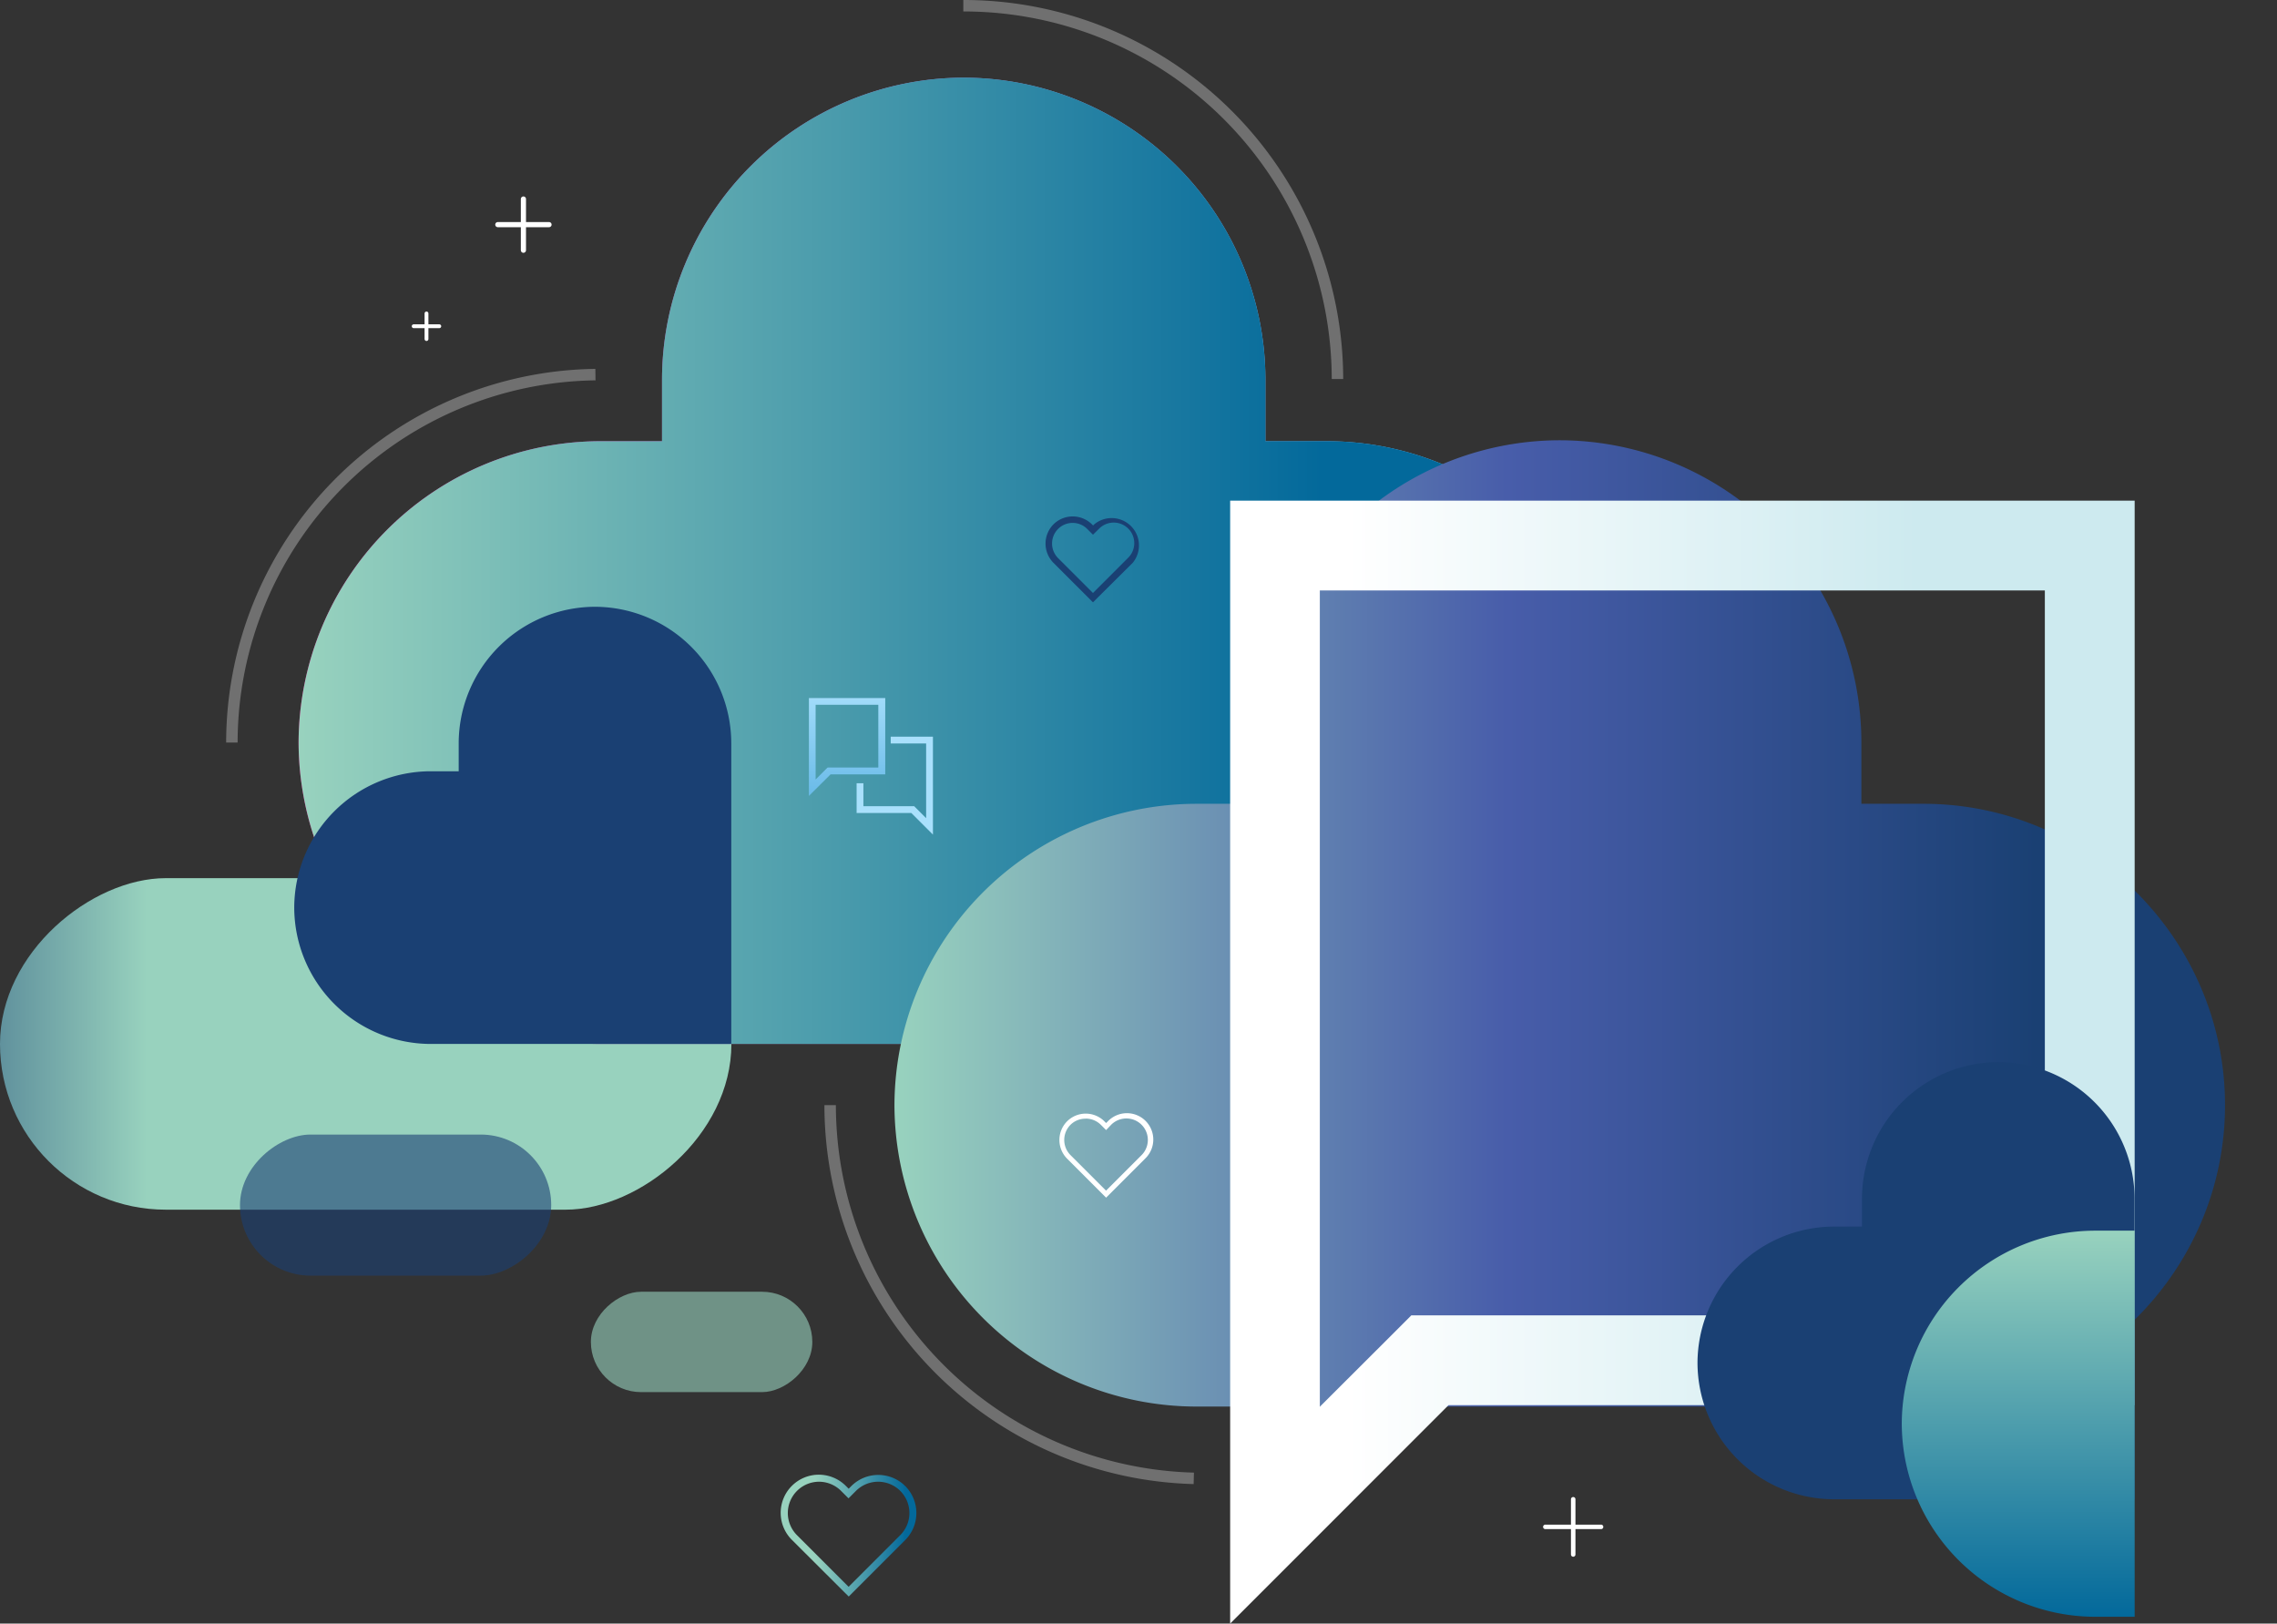 <svg xmlns:xlink="http://www.w3.org/1999/xlink" xmlns="http://www.w3.org/2000/svg" width="653.38" height="465.869"
     viewBox="0 0 653.38 465.869">
    <rect x="0" y="0" width="653.38" height="465.869" fill="#333333" stroke="none"/>
    <defs>
        <style>
            .a,.b,.c,.d,.e,.g,.h,.i,.o,.s,.t{isolation:isolate;}.b,.c,.d,.g,.h,.s,.t{mix-blend-mode:screen;}.b{fill:url(#a);}.c{fill:url(#b);}.d{fill:url(#c);}.e,.i,.o{mix-blend-mode:hard-light;}.e{fill:url(#d);}.f{fill:url(#e);}.g{fill:url(#f);}.h,.o{fill:none;stroke:#707070;stroke-miterlimit:10;}.h{stroke-width:3.29px;}.j{fill:url(#g);}.k{fill:url(#h);}.l{fill:#1a4073;}.m{fill:#fff;}.n{fill:url(#i);}.o{stroke-width:4.39px;}.p,.q,.r{fill:#231f20;}.p,.q{stroke:#fff;stroke-linecap:round;stroke-linejoin:round;}.p{stroke-width:1.48px;}.q{stroke-width:1.1px;}.s{fill:url(#j);}.t{fill:url(#k);}
        </style>
        <linearGradient id="a" x1="2.01" y1="-0.26" x2="2.01" y2="0.739" gradientUnits="objectBoundingBox">
            <stop offset="0" stop-color="#1a4073"/>
            <stop offset="0.46" stop-color="#98d2be"/>
        </linearGradient>
        <linearGradient id="b" x1="1.505" y1="-7.178" x2="1.505" y2="-8.178" gradientUnits="objectBoundingBox">
            <stop offset="0" stop-color="#98d2be" stop-opacity="0.6"/>
            <stop offset="1" stop-color="#1a4073"/>
        </linearGradient>
        <linearGradient id="c" x1="5.416" y1="-11.227" x2="5.416" y2="-12.227" gradientUnits="objectBoundingBox">
            <stop offset="0" stop-color="#1a4073" stop-opacity="0.6"/>
            <stop offset="1" stop-color="#485daa"/>
        </linearGradient>
        <linearGradient id="d" y1="0.5" x2="1" y2="0.5" gradientUnits="objectBoundingBox">
            <stop offset="0" stop-color="#eb008b"/>
            <stop offset="0.12" stop-color="#d6229c"/>
            <stop offset="0.35" stop-color="#b15fbc"/>
            <stop offset="0.56" stop-color="#948fd4"/>
            <stop offset="0.75" stop-color="#7fb1e6"/>
            <stop offset="0.9" stop-color="#72c6f1"/>
            <stop offset="1" stop-color="#6dcef5"/>
        </linearGradient>
        <linearGradient id="e" y1="0.5" x2="1" y2="0.5" gradientUnits="objectBoundingBox">
            <stop offset="0" stop-color="#98d2be"/>
            <stop offset="0.77" stop-color="#03699b"/>
        </linearGradient>
        <linearGradient id="f" y1="0.5" x2="1" y2="0.5" gradientUnits="objectBoundingBox">
            <stop offset="0" stop-color="#98d2be"/>
            <stop offset="0.25" stop-color="#6b90b3"/>
            <stop offset="0.46" stop-color="#485daa"/>
            <stop offset="0.86" stop-color="#1a4073"/>
        </linearGradient>
        <linearGradient id="g" y1="0.5" x2="1" y2="0.5" gradientUnits="objectBoundingBox">
            <stop offset="0.13" stop-color="#fff"/>
            <stop offset="0.76" stop-color="#cdeaef"/>
        </linearGradient>
        <linearGradient id="h" x1="0.253" y1="-7.151" x2="1.125" y2="-7.151" xlink:href="#e"/>
        <linearGradient id="i" x1="0.5" x2="0.5" y2="1" gradientUnits="objectBoundingBox">
            <stop offset="0" stop-color="#98d2be"/>
            <stop offset="1" stop-color="#03699b"/>
        </linearGradient>
        <linearGradient id="j" x1="0.5" x2="0.5" y2="1.001" gradientUnits="objectBoundingBox">
            <stop offset="0.01" stop-color="#a9e0fc"/>
            <stop offset="1" stop-color="#69bae8"/>
        </linearGradient>
        <linearGradient id="k" x1="13.023" y1="1.588" x2="13.023" y2="2.588" xlink:href="#j"/>
    </defs>
    <g class="a" transform="translate(0 -0.005)">
        <g transform="translate(0 1.65)">
            <rect class="b" width="95.127" height="209.873" rx="47.563" transform="translate(0 345.46) rotate(-90)"/>
            <rect class="c" width="28.798" height="63.54" rx="14.399"
                  transform="translate(233.093 369.011) rotate(90)"/>
            <rect class="d" width="40.477" height="89.304" rx="20.239"
                  transform="translate(68.865 364.382) rotate(-90)"/>
            <path class="e"
                  d="M599.053,180.853H581.211V163.012A86.727,86.727,0,0,0,494.74,76.54h-.192a86.734,86.734,0,0,0-86.48,86.472v17.842H390.26a86.734,86.734,0,0,0-86.48,86.472h0a86.736,86.736,0,0,0,86.48,86.48H599.053a86.728,86.728,0,0,0,86.472-86.48h0A86.727,86.727,0,0,0,599.053,180.853Z"
                  transform="translate(-218.101 -55.9)"/>
            <path class="f"
                  d="M599.053,180.853H581.211V163.012A86.727,86.727,0,0,0,494.74,76.54h-.192a86.734,86.734,0,0,0-86.48,86.472v17.842H390.26a86.734,86.734,0,0,0-86.48,86.472h0a86.736,86.736,0,0,0,86.48,86.48H599.053a86.728,86.728,0,0,0,86.472-86.48h0A86.727,86.727,0,0,0,599.053,180.853Z"
                  transform="translate(-218.101 -55.9)"/>
            <path class="g"
                  d="M795.24,300.223H777.407V282.382a86.734,86.734,0,0,0-86.48-86.472h-.192a86.727,86.727,0,0,0-86.472,86.472v17.842H586.422A86.726,86.726,0,0,0,499.95,386.7h0a86.728,86.728,0,0,0,86.472,86.48H795.24c47.563-.017,86.515-38.917,86.515-86.48h0C881.756,339.141,842.8,300.223,795.24,300.223Z"
                  transform="translate(-243.289 -71.227)"/>
            <path class="h" d="M281.82,279.877A105.708,105.708,0,0,1,386.142,174.3"
                  transform="translate(-215.282 -68.453)"/>
            <g class="i" transform="translate(352.991 142.01)">
                <path class="j"
                      d="M844.243,241.563v208H662.452L654.9,457.12l-18.7,18.661V241.563H844.243m25.773-25.773H610.47V538l62.66-62.668H870.016Z"
                      transform="translate(-610.47 -215.79)"/>
            </g>
            <path class="k"
                  d="M482.033,571.429,465.8,555.244a10.949,10.949,0,1,1,15.453-15.514l.767.758.758-.758a10.956,10.956,0,0,1,15.471,0h0a10.974,10.974,0,0,1,0,15.471Zm-8.5-32.947a8.986,8.986,0,0,0-6.354,15.332L482,568.631l14.817-14.817a9,9,0,0,0,0-12.708h0a9,9,0,0,0-12.7,0l-2.144,2.144-2.144-2.144A8.986,8.986,0,0,0,473.535,538.483Z"
                  transform="translate(-238.49 -114.962)"/>
            <path class="l"
                  d="M388.665,250.73h0a39.222,39.222,0,0,0-39.126,39.126v8.071h-8.071a39.222,39.222,0,0,0-39.118,39.118h0a39.222,39.222,0,0,0,39.118,39.126h86.289V297.927h0v-8.071A39.222,39.222,0,0,0,388.665,250.73Z"
                  transform="translate(-217.918 -78.266)"/>
            <path class="l"
                  d="M850.645,400.63h0a39.222,39.222,0,0,0-39.118,39.126v8.071h-8.071a39.222,39.222,0,0,0-39.126,39.118h0a39.222,39.222,0,0,0,39.126,39.126h86.289V447.827h0v-8.071A39.222,39.222,0,0,0,850.645,400.63Z"
                  transform="translate(-277.235 -97.513)"/>
            <path class="l"
                  d="M563.3,245.629,551.965,234.3a7.844,7.844,0,0,1,0-11.043h0a7.844,7.844,0,0,1,11.043,0l.331.322.322-.322A7.844,7.844,0,0,1,574.705,234.3Zm-5.849-22.784a5.857,5.857,0,0,0-4.175,1.743h0a5.927,5.927,0,0,0,0,8.341L563.3,242.953l10.015-10.023a5.9,5.9,0,1,0-8.341-8.341l-1.673,1.639-1.682-1.682a5.857,5.857,0,0,0-4.166-1.7Z"
                  transform="translate(-249.676 -74.446)"/>
            <path class="m"
                  d="M567.655,441.7l-11.2-11.2a7.6,7.6,0,0,1,0-10.7h0a7.583,7.583,0,0,1,10.712,0l.488.488.5-.488a7.568,7.568,0,1,1,10.7,10.7Zm-5.848-22.662a6.1,6.1,0,0,0-4.358,1.743h0a6.162,6.162,0,0,0,0,8.716l10.189,10.189,10.189-10.189a6.163,6.163,0,0,0-8.716-8.716l-1.456,1.525-1.508-1.508a6.1,6.1,0,0,0-4.34-1.778Z"
                  transform="translate(-250.261 -99.689)"/>
            <path class="n"
                  d="M886.979,456.12a55.556,55.556,0,0,0-55.4,55.4h0a55.556,55.556,0,0,0,55.4,55.39h11.427V456.12Z"
                  transform="translate(-285.869 -104.637)"/>
            <path class="h" d="M522.62,52.86h.331A107.268,107.268,0,0,1,629.984,159.971"
                  transform="translate(-246.2 -52.86)"/>
            <path class="o" d="M522.94,84.43" transform="translate(-246.241 -56.913)"/>
            <path class="o" d="M955.11,377.31" transform="translate(-301.73 -94.518)"/>
            <path class="h" d="M583.128,521.885A107.207,107.207,0,0,1,478.78,414.8"
                  transform="translate(-240.571 -99.332)"/>
            <line class="p" y2="14.695" transform="translate(150.195 55.46)"/>
            <line class="p" x1="14.695" transform="translate(142.847 62.808)"/>
            <line class="q" y2="7.348" transform="translate(122.382 88.293)"/>
            <line class="q" x1="7.348" transform="translate(118.704 91.963)"/>
            <line class="r" y2="15.846" transform="translate(451.429 428.55)"/>
            <path class="m"
                  d="M723.315,560.937a.645.645,0,0,1-.645-.645V544.455a.645.645,0,0,1,1.29,0v15.837A.645.645,0,0,1,723.315,560.937Z"
                  transform="translate(-271.886 -115.896)"/>
            <line class="r" x1="15.846" transform="translate(443.507 436.473)"/>
            <path class="m" d="M730.051,554.181H714.214a.645.645,0,1,1,0-1.281h15.837a.645.645,0,1,1,0,1.281Z"
                  transform="translate(-270.707 -117.063)"/>
            <path class="s" d="M471.78,308.862V280.77h21.912v21.912H478Zm1.935-26.148v21.433l3.434-3.434H491.7v-18Z"
                  transform="translate(-239.672 -82.123)"/>
            <path class="t"
                  d="M303.913,270.38l-6.2-6.2H282.01v-8.542h1.952v6.589h14.564l3.434,3.434V244.232H291.8V242.28h12.115Z"
                  transform="translate(-36.209 -32.546)"/>
        </g>
    </g>
</svg>
